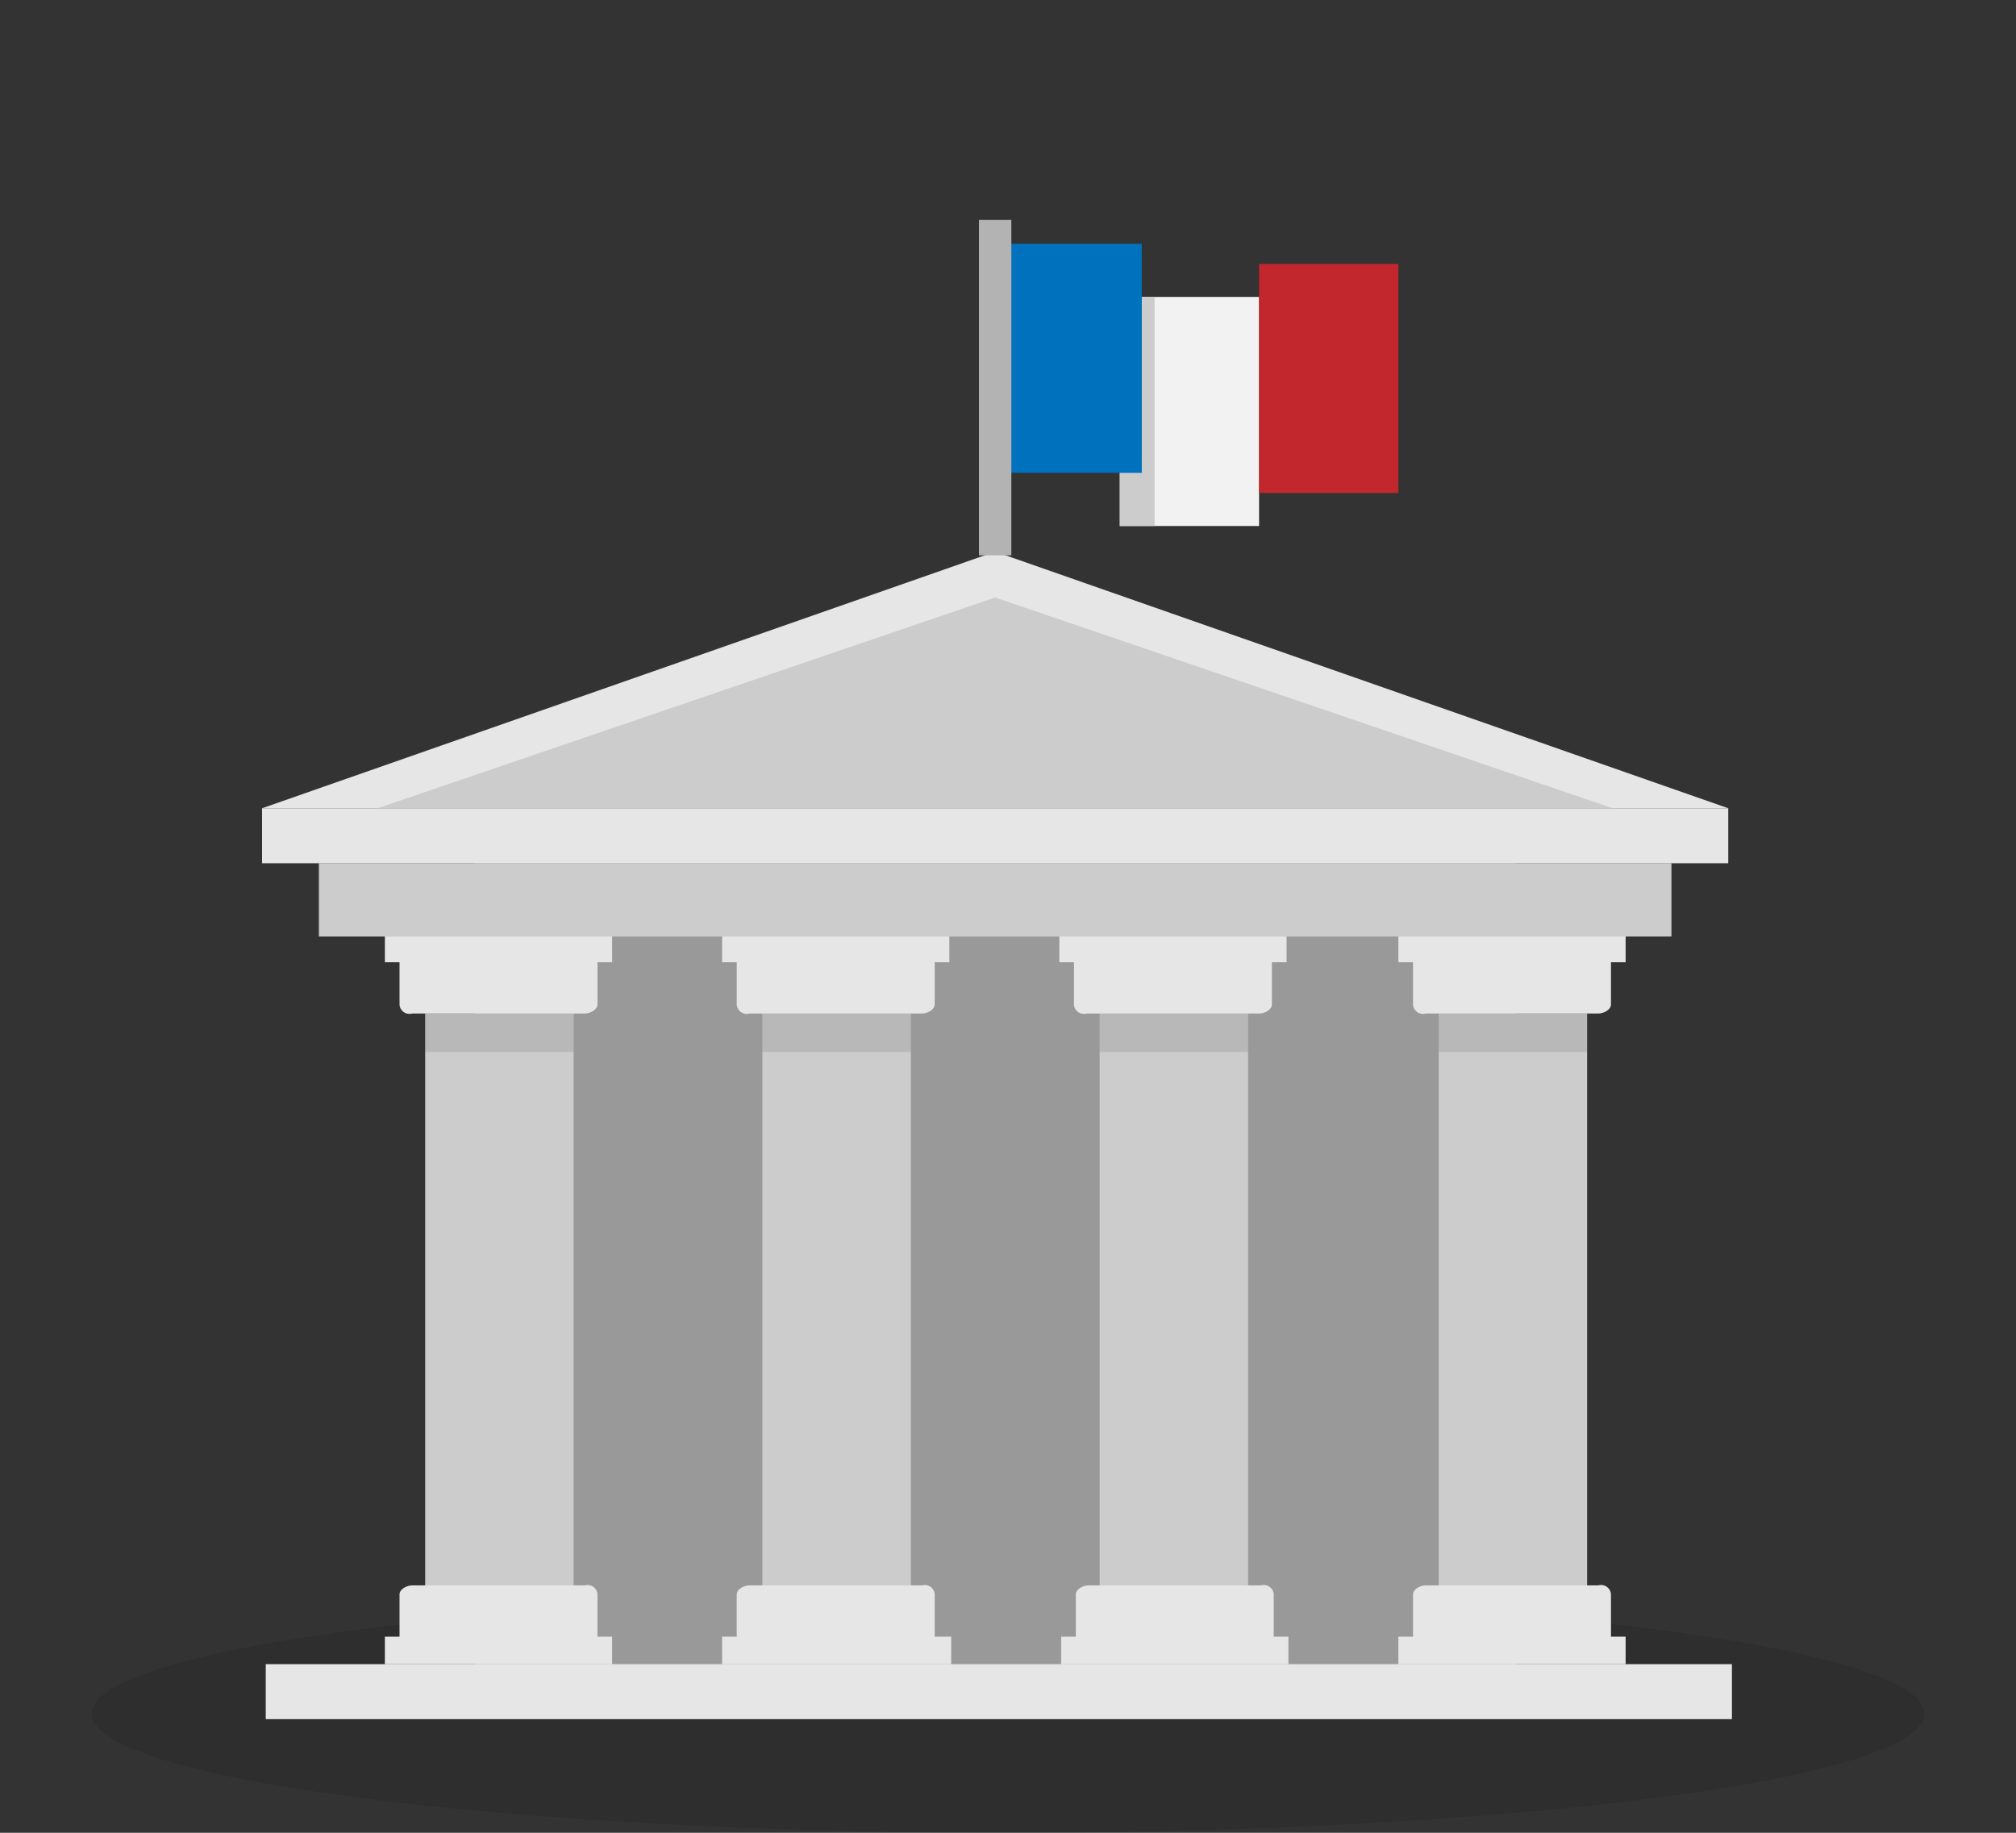 <svg xmlns="http://www.w3.org/2000/svg" viewBox="0 0 110 100"><rect x="0" y="0" width="110" height="100" fill="#333333" stroke="none"/><style>.st0{opacity:.1;enable-background:new}.st2{fill:#ccc}.st3{fill:#e6e6e6}</style><ellipse cx="55" cy="93.5" class="st0" rx="50" ry="6.5"/><path fill="#999" d="M25.9 47.1h56.8v45H25.9z"/><path d="M23.2 55.3h8.1v31.4h-8.1z" class="st2"/><path d="M23.2 55.3h8.1v2.1h-8.1z" class="st0"/><path d="M21 51v1.5h.8v2.3c0 .3.3.6.7.5h9.4c.3 0 .7-.2.7-.5v-2.3h.8V51H21z" class="st3"/><path d="M33.4 90.8v-1.5h-.8V87c0-.3-.3-.6-.7-.5h-9.4c-.3 0-.7.2-.7.5v2.3H21v1.5h12.4z" class="st3"/><path d="M41.6 55.3h8.1v31.4h-8.1z" class="st2"/><path d="M41.6 55.3h8.1v2.1h-8.1z" class="st0"/><path d="M39.4 51v1.5h.8v2.3c0 .3.3.6.7.5h9.4c.3 0 .7-.2.7-.5v-2.3h.8V51H39.4z" class="st3"/><path d="M51.9 90.8v-1.5H51V87c0-.3-.3-.6-.7-.5h-9.4c-.3 0-.7.2-.7.5v2.3h-.8v1.5h12.5z" class="st3"/><path d="M60 55.3h8.1v31.4H60z" class="st2"/><path d="M60 55.3h8.1v2.1H60z" class="st0"/><path d="M57.8 51v1.5h.8v2.3c0 .3.3.6.7.5h9.4c.3 0 .7-.2.7-.5v-2.3h.8V51H57.8z" class="st3"/><path d="M70.3 90.8v-1.5h-.8V87c0-.3-.3-.6-.7-.5h-9.4c-.3 0-.7.2-.7.5v2.3h-.8v1.5h12.4z" class="st3"/><path d="M78.5 55.3h8.1v31.4h-8.1z" class="st2"/><path d="M78.5 55.3h8.1v2.1h-8.1z" class="st0"/><path d="M76.3 51v1.5h.8v2.3c0 .3.3.6.7.5h9.4c.3 0 .7-.2.7-.5v-2.3h.8V51H76.3z" class="st3"/><path d="M88.7 90.8v-1.5h-.8V87c0-.3-.3-.6-.7-.5h-9.4c-.3 0-.7.2-.7.5v2.3h-.8v1.5h12.4z" class="st3"/><path d="M17.4 47.1h73.8v4H17.4z" class="st2"/><path d="M14.3 44.1h80v3h-80z" class="st3"/><path d="M94.3 44.1h-80l40-14 40 14z" class="st3"/><path d="M88 44.1H20.6l33.7-11.5L88 44.1z" class="st2"/><path d="M14.5 90.8h80v3h-80z" class="st3"/><path fill="#f2f2f2" d="M61.1 16.2h7.6v12.5h-7.6z"/><path d="M61.1 16.2H63v12.5h-1.9z" class="st2"/><path fill="#c1272d" d="M68.7 14.4h7.6v12.5h-7.6z"/><path fill="#0071bc" d="M54.7 13.3h7.6v12.5h-7.6z"/><path fill="none" stroke="#b3b3b3" stroke-miterlimit="10" stroke-width="1.765" d="M54.3 30.3V12"/></svg>
